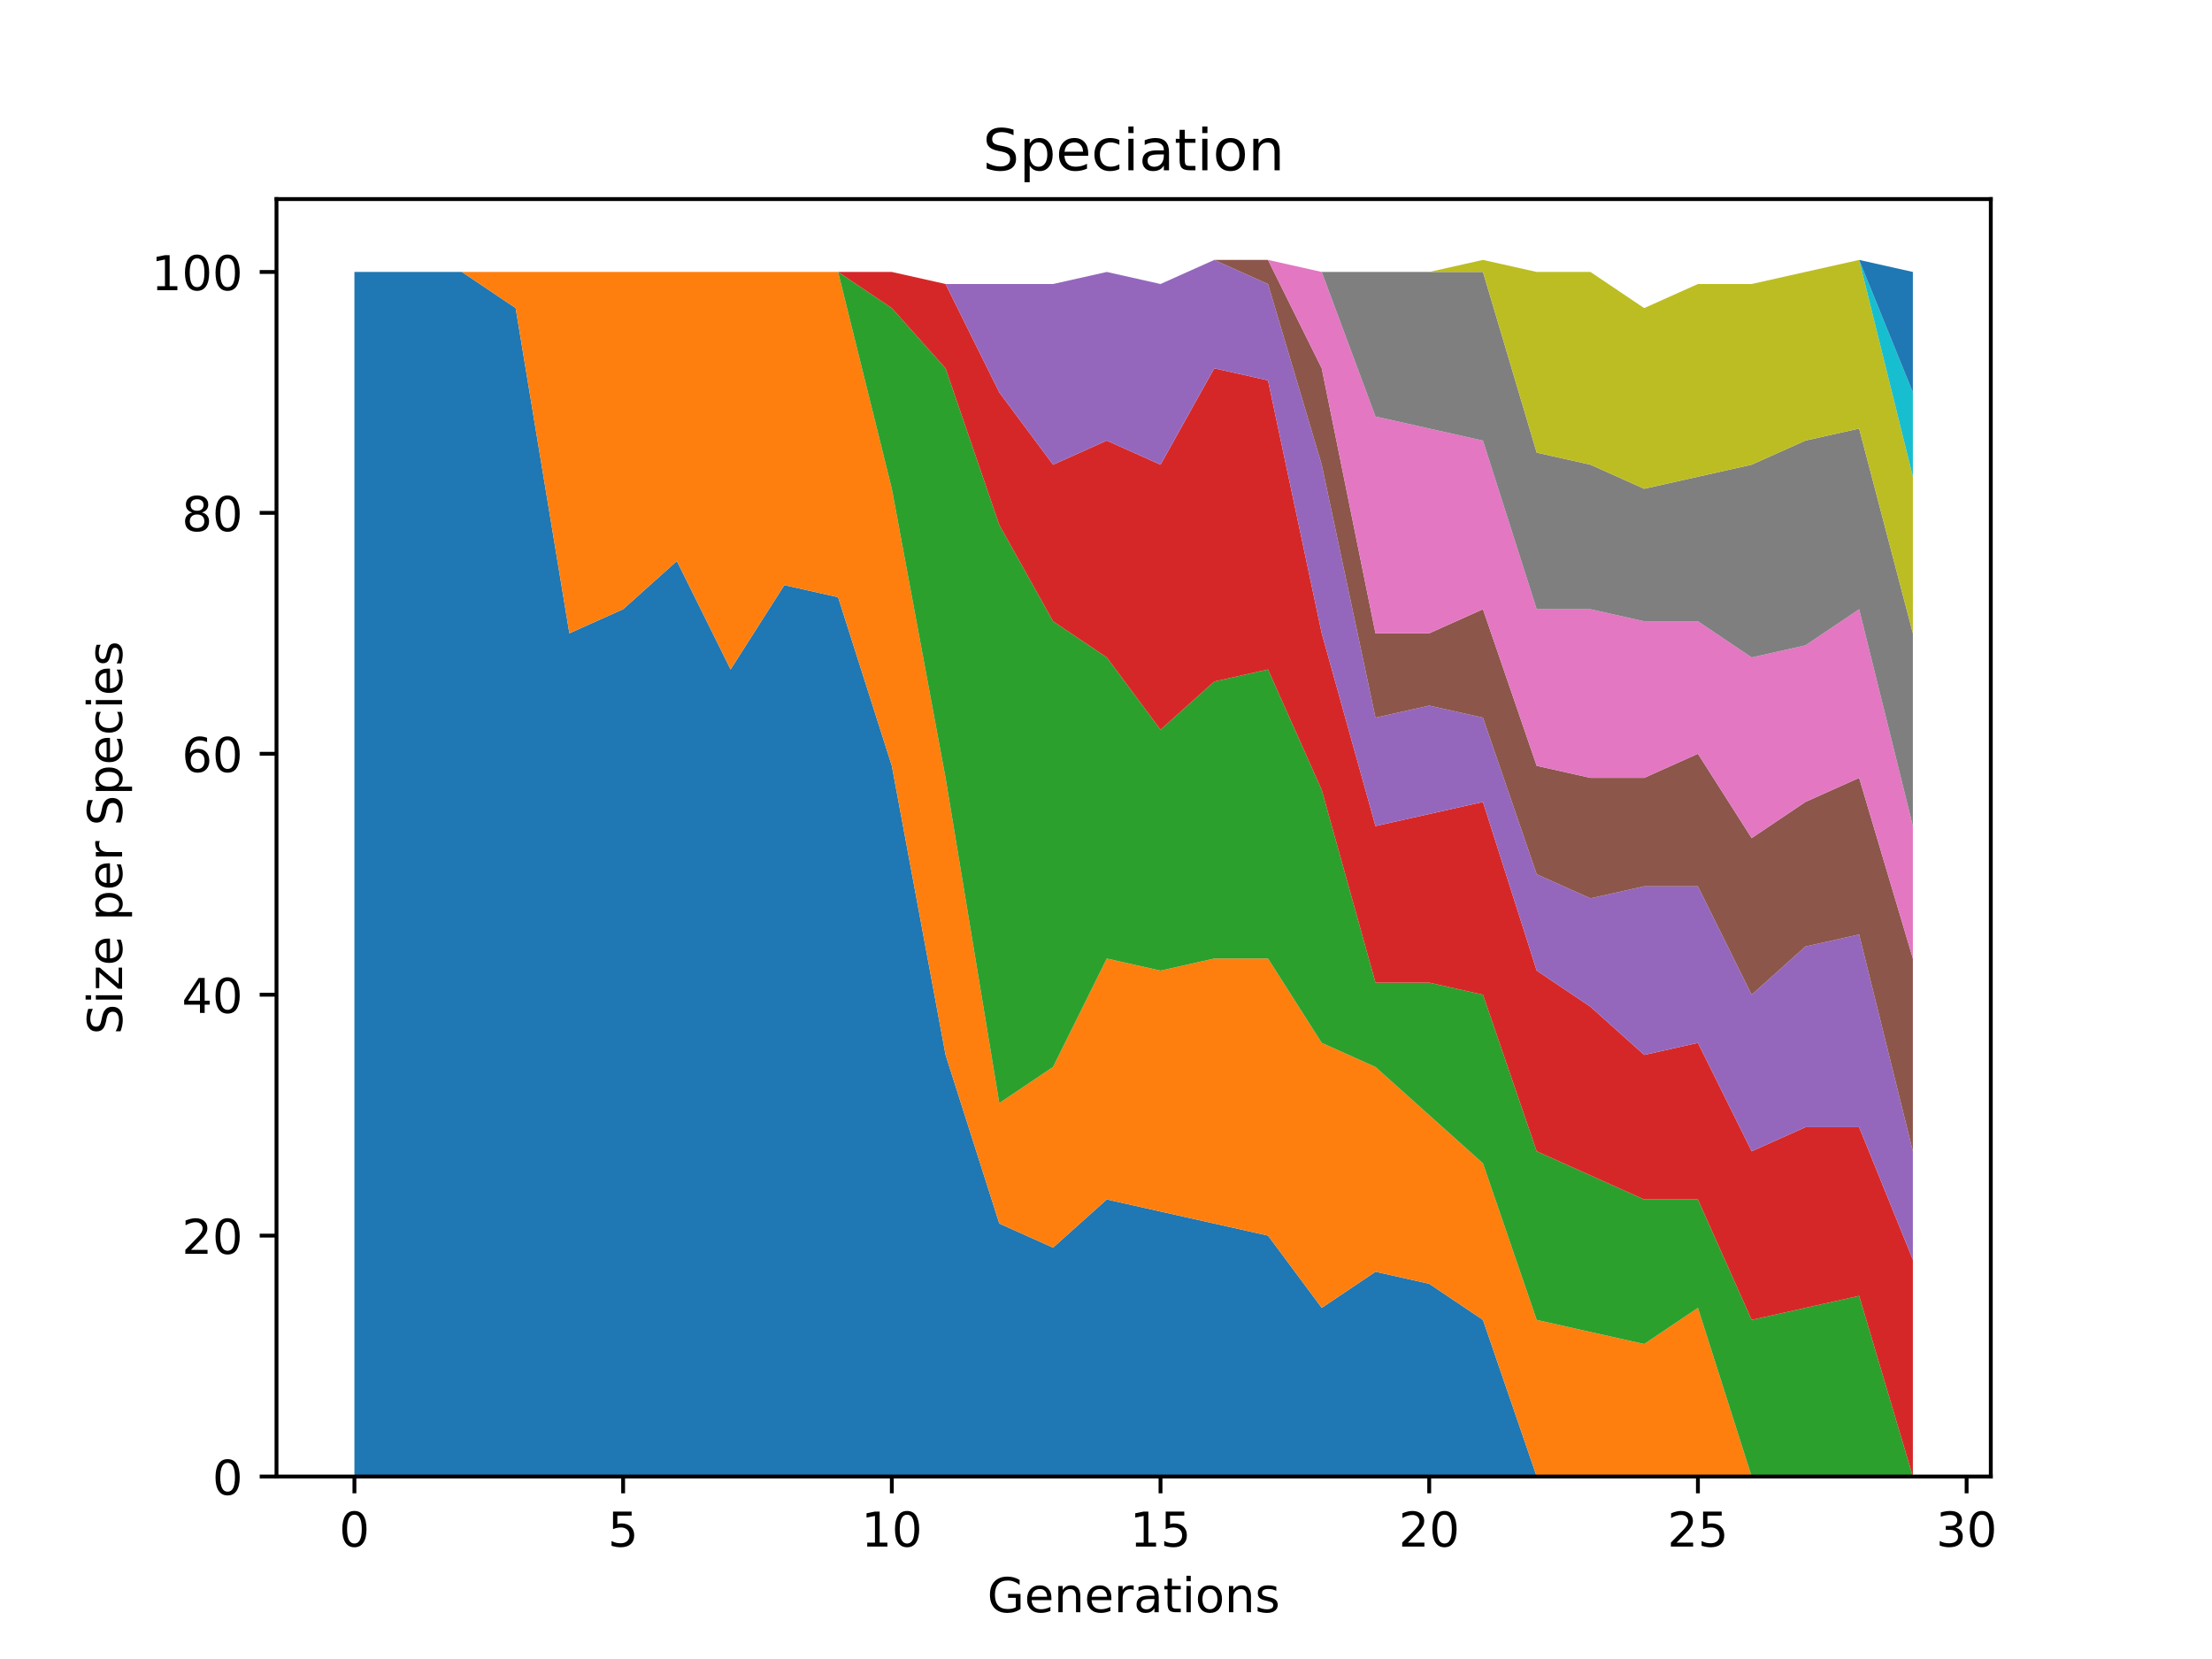 <?xml version="1.0" encoding="utf-8" standalone="no"?>
<!DOCTYPE svg PUBLIC "-//W3C//DTD SVG 1.1//EN"
  "http://www.w3.org/Graphics/SVG/1.1/DTD/svg11.dtd">
<!-- Created with matplotlib (http://matplotlib.org/) -->
<svg height="345.6pt" version="1.1" viewBox="0 0 460.8 345.6" width="460.8pt" xmlns="http://www.w3.org/2000/svg" xmlns:xlink="http://www.w3.org/1999/xlink">
 <defs>
  <style type="text/css">
*{stroke-linecap:butt;stroke-linejoin:round;}
  </style>
 </defs>
 <g id="figure_1">
  <g id="patch_1">
   <path d="M 0 345.6 
L 460.8 345.6 
L 460.8 0 
L 0 0 
z
" style="fill:#ffffff;"/>
  </g>
  <g id="axes_1">
   <g id="patch_2">
    <path d="M 57.6 307.584 
L 414.72 307.584 
L 414.72 41.472 
L 57.6 41.472 
z
" style="fill:#ffffff;"/>
   </g>
   <g id="PolyCollection_1">
    <path clip-path="url(#pb927cd37b9)" d="M 73.833 56.653 
L 73.833 307.584 
L 85.028 307.584 
L 96.223 307.584 
L 107.418 307.584 
L 118.613 307.584 
L 129.808 307.584 
L 141.003 307.584 
L 152.198 307.584 
L 163.393 307.584 
L 174.588 307.584 
L 185.783 307.584 
L 196.978 307.584 
L 208.173 307.584 
L 219.368 307.584 
L 230.563 307.584 
L 241.757 307.584 
L 252.952 307.584 
L 264.147 307.584 
L 275.342 307.584 
L 286.537 307.584 
L 297.732 307.584 
L 308.927 307.584 
L 320.122 307.584 
L 331.317 307.584 
L 342.512 307.584 
L 353.707 307.584 
L 364.902 307.584 
L 376.097 307.584 
L 387.292 307.584 
L 398.487 307.584 
L 398.487 307.584 
L 398.487 307.584 
L 387.292 307.584 
L 376.097 307.584 
L 364.902 307.584 
L 353.707 307.584 
L 342.512 307.584 
L 331.317 307.584 
L 320.122 307.584 
L 308.927 274.963 
L 297.732 267.435 
L 286.537 264.926 
L 275.342 272.454 
L 264.147 257.398 
L 252.952 254.889 
L 241.757 252.379 
L 230.563 249.87 
L 219.368 259.907 
L 208.173 254.889 
L 196.978 219.758 
L 185.783 159.535 
L 174.588 124.405 
L 163.393 121.895 
L 152.198 139.46 
L 141.003 116.877 
L 129.808 126.914 
L 118.613 131.933 
L 107.418 64.181 
L 96.223 56.653 
L 85.028 56.653 
L 73.833 56.653 
z
" style="fill:#1f77b4;"/>
   </g>
   <g id="PolyCollection_2">
    <path clip-path="url(#pb927cd37b9)" d="M 73.833 56.653 
L 73.833 56.653 
L 85.028 56.653 
L 96.223 56.653 
L 107.418 64.181 
L 118.613 131.933 
L 129.808 126.914 
L 141.003 116.877 
L 152.198 139.46 
L 163.393 121.895 
L 174.588 124.405 
L 185.783 159.535 
L 196.978 219.758 
L 208.173 254.889 
L 219.368 259.907 
L 230.563 249.87 
L 241.757 252.379 
L 252.952 254.889 
L 264.147 257.398 
L 275.342 272.454 
L 286.537 264.926 
L 297.732 267.435 
L 308.927 274.963 
L 320.122 307.584 
L 331.317 307.584 
L 342.512 307.584 
L 353.707 307.584 
L 364.902 307.584 
L 376.097 307.584 
L 387.292 307.584 
L 398.487 307.584 
L 398.487 307.584 
L 398.487 307.584 
L 387.292 307.584 
L 376.097 307.584 
L 364.902 307.584 
L 353.707 272.454 
L 342.512 279.982 
L 331.317 277.472 
L 320.122 274.963 
L 308.927 242.342 
L 297.732 232.305 
L 286.537 222.268 
L 275.342 217.249 
L 264.147 199.684 
L 252.952 199.684 
L 241.757 202.193 
L 230.563 199.684 
L 219.368 222.268 
L 208.173 229.795 
L 196.978 162.044 
L 185.783 101.821 
L 174.588 56.653 
L 163.393 56.653 
L 152.198 56.653 
L 141.003 56.653 
L 129.808 56.653 
L 118.613 56.653 
L 107.418 56.653 
L 96.223 56.653 
L 85.028 56.653 
L 73.833 56.653 
z
" style="fill:#ff7f0e;"/>
   </g>
   <g id="PolyCollection_3">
    <path clip-path="url(#pb927cd37b9)" d="M 73.833 56.653 
L 73.833 56.653 
L 85.028 56.653 
L 96.223 56.653 
L 107.418 56.653 
L 118.613 56.653 
L 129.808 56.653 
L 141.003 56.653 
L 152.198 56.653 
L 163.393 56.653 
L 174.588 56.653 
L 185.783 101.821 
L 196.978 162.044 
L 208.173 229.795 
L 219.368 222.268 
L 230.563 199.684 
L 241.757 202.193 
L 252.952 199.684 
L 264.147 199.684 
L 275.342 217.249 
L 286.537 222.268 
L 297.732 232.305 
L 308.927 242.342 
L 320.122 274.963 
L 331.317 277.472 
L 342.512 279.982 
L 353.707 272.454 
L 364.902 307.584 
L 376.097 307.584 
L 387.292 307.584 
L 398.487 307.584 
L 398.487 307.584 
L 398.487 307.584 
L 387.292 269.944 
L 376.097 272.454 
L 364.902 274.963 
L 353.707 249.87 
L 342.512 249.87 
L 331.317 244.851 
L 320.122 239.833 
L 308.927 207.212 
L 297.732 204.702 
L 286.537 204.702 
L 275.342 164.554 
L 264.147 139.46 
L 252.952 141.97 
L 241.757 152.007 
L 230.563 136.951 
L 219.368 129.423 
L 208.173 109.349 
L 196.978 76.728 
L 185.783 64.181 
L 174.588 56.653 
L 163.393 56.653 
L 152.198 56.653 
L 141.003 56.653 
L 129.808 56.653 
L 118.613 56.653 
L 107.418 56.653 
L 96.223 56.653 
L 85.028 56.653 
L 73.833 56.653 
z
" style="fill:#2ca02c;"/>
   </g>
   <g id="PolyCollection_4">
    <path clip-path="url(#pb927cd37b9)" d="M 73.833 56.653 
L 73.833 56.653 
L 85.028 56.653 
L 96.223 56.653 
L 107.418 56.653 
L 118.613 56.653 
L 129.808 56.653 
L 141.003 56.653 
L 152.198 56.653 
L 163.393 56.653 
L 174.588 56.653 
L 185.783 64.181 
L 196.978 76.728 
L 208.173 109.349 
L 219.368 129.423 
L 230.563 136.951 
L 241.757 152.007 
L 252.952 141.97 
L 264.147 139.46 
L 275.342 164.554 
L 286.537 204.702 
L 297.732 204.702 
L 308.927 207.212 
L 320.122 239.833 
L 331.317 244.851 
L 342.512 249.87 
L 353.707 249.87 
L 364.902 274.963 
L 376.097 272.454 
L 387.292 269.944 
L 398.487 307.584 
L 398.487 262.416 
L 398.487 262.416 
L 387.292 234.814 
L 376.097 234.814 
L 364.902 239.833 
L 353.707 217.249 
L 342.512 219.758 
L 331.317 209.721 
L 320.122 202.193 
L 308.927 167.063 
L 297.732 169.572 
L 286.537 172.081 
L 275.342 131.933 
L 264.147 79.237 
L 252.952 76.728 
L 241.757 96.802 
L 230.563 91.784 
L 219.368 96.802 
L 208.173 81.746 
L 196.978 59.163 
L 185.783 56.653 
L 174.588 56.653 
L 163.393 56.653 
L 152.198 56.653 
L 141.003 56.653 
L 129.808 56.653 
L 118.613 56.653 
L 107.418 56.653 
L 96.223 56.653 
L 85.028 56.653 
L 73.833 56.653 
z
" style="fill:#d62728;"/>
   </g>
   <g id="PolyCollection_5">
    <path clip-path="url(#pb927cd37b9)" d="M 73.833 56.653 
L 73.833 56.653 
L 85.028 56.653 
L 96.223 56.653 
L 107.418 56.653 
L 118.613 56.653 
L 129.808 56.653 
L 141.003 56.653 
L 152.198 56.653 
L 163.393 56.653 
L 174.588 56.653 
L 185.783 56.653 
L 196.978 59.163 
L 208.173 81.746 
L 219.368 96.802 
L 230.563 91.784 
L 241.757 96.802 
L 252.952 76.728 
L 264.147 79.237 
L 275.342 131.933 
L 286.537 172.081 
L 297.732 169.572 
L 308.927 167.063 
L 320.122 202.193 
L 331.317 209.721 
L 342.512 219.758 
L 353.707 217.249 
L 364.902 239.833 
L 376.097 234.814 
L 387.292 234.814 
L 398.487 262.416 
L 398.487 239.833 
L 398.487 239.833 
L 387.292 194.665 
L 376.097 197.174 
L 364.902 207.212 
L 353.707 184.628 
L 342.512 184.628 
L 331.317 187.137 
L 320.122 182.119 
L 308.927 149.498 
L 297.732 146.988 
L 286.537 149.498 
L 275.342 96.802 
L 264.147 59.163 
L 252.952 54.144 
L 241.757 59.163 
L 230.563 56.653 
L 219.368 59.163 
L 208.173 59.163 
L 196.978 59.163 
L 185.783 56.653 
L 174.588 56.653 
L 163.393 56.653 
L 152.198 56.653 
L 141.003 56.653 
L 129.808 56.653 
L 118.613 56.653 
L 107.418 56.653 
L 96.223 56.653 
L 85.028 56.653 
L 73.833 56.653 
z
" style="fill:#9467bd;"/>
   </g>
   <g id="PolyCollection_6">
    <path clip-path="url(#pb927cd37b9)" d="M 73.833 56.653 
L 73.833 56.653 
L 85.028 56.653 
L 96.223 56.653 
L 107.418 56.653 
L 118.613 56.653 
L 129.808 56.653 
L 141.003 56.653 
L 152.198 56.653 
L 163.393 56.653 
L 174.588 56.653 
L 185.783 56.653 
L 196.978 59.163 
L 208.173 59.163 
L 219.368 59.163 
L 230.563 56.653 
L 241.757 59.163 
L 252.952 54.144 
L 264.147 59.163 
L 275.342 96.802 
L 286.537 149.498 
L 297.732 146.988 
L 308.927 149.498 
L 320.122 182.119 
L 331.317 187.137 
L 342.512 184.628 
L 353.707 184.628 
L 364.902 207.212 
L 376.097 197.174 
L 387.292 194.665 
L 398.487 239.833 
L 398.487 199.684 
L 398.487 199.684 
L 387.292 162.044 
L 376.097 167.063 
L 364.902 174.591 
L 353.707 157.026 
L 342.512 162.044 
L 331.317 162.044 
L 320.122 159.535 
L 308.927 126.914 
L 297.732 131.933 
L 286.537 131.933 
L 275.342 76.728 
L 264.147 54.144 
L 252.952 54.144 
L 241.757 59.163 
L 230.563 56.653 
L 219.368 59.163 
L 208.173 59.163 
L 196.978 59.163 
L 185.783 56.653 
L 174.588 56.653 
L 163.393 56.653 
L 152.198 56.653 
L 141.003 56.653 
L 129.808 56.653 
L 118.613 56.653 
L 107.418 56.653 
L 96.223 56.653 
L 85.028 56.653 
L 73.833 56.653 
z
" style="fill:#8c564b;"/>
   </g>
   <g id="PolyCollection_7">
    <path clip-path="url(#pb927cd37b9)" d="M 73.833 56.653 
L 73.833 56.653 
L 85.028 56.653 
L 96.223 56.653 
L 107.418 56.653 
L 118.613 56.653 
L 129.808 56.653 
L 141.003 56.653 
L 152.198 56.653 
L 163.393 56.653 
L 174.588 56.653 
L 185.783 56.653 
L 196.978 59.163 
L 208.173 59.163 
L 219.368 59.163 
L 230.563 56.653 
L 241.757 59.163 
L 252.952 54.144 
L 264.147 54.144 
L 275.342 76.728 
L 286.537 131.933 
L 297.732 131.933 
L 308.927 126.914 
L 320.122 159.535 
L 331.317 162.044 
L 342.512 162.044 
L 353.707 157.026 
L 364.902 174.591 
L 376.097 167.063 
L 387.292 162.044 
L 398.487 199.684 
L 398.487 172.081 
L 398.487 172.081 
L 387.292 126.914 
L 376.097 134.442 
L 364.902 136.951 
L 353.707 129.423 
L 342.512 129.423 
L 331.317 126.914 
L 320.122 126.914 
L 308.927 91.784 
L 297.732 89.274 
L 286.537 86.765 
L 275.342 56.653 
L 264.147 54.144 
L 252.952 54.144 
L 241.757 59.163 
L 230.563 56.653 
L 219.368 59.163 
L 208.173 59.163 
L 196.978 59.163 
L 185.783 56.653 
L 174.588 56.653 
L 163.393 56.653 
L 152.198 56.653 
L 141.003 56.653 
L 129.808 56.653 
L 118.613 56.653 
L 107.418 56.653 
L 96.223 56.653 
L 85.028 56.653 
L 73.833 56.653 
z
" style="fill:#e377c2;"/>
   </g>
   <g id="PolyCollection_8">
    <path clip-path="url(#pb927cd37b9)" d="M 73.833 56.653 
L 73.833 56.653 
L 85.028 56.653 
L 96.223 56.653 
L 107.418 56.653 
L 118.613 56.653 
L 129.808 56.653 
L 141.003 56.653 
L 152.198 56.653 
L 163.393 56.653 
L 174.588 56.653 
L 185.783 56.653 
L 196.978 59.163 
L 208.173 59.163 
L 219.368 59.163 
L 230.563 56.653 
L 241.757 59.163 
L 252.952 54.144 
L 264.147 54.144 
L 275.342 56.653 
L 286.537 86.765 
L 297.732 89.274 
L 308.927 91.784 
L 320.122 126.914 
L 331.317 126.914 
L 342.512 129.423 
L 353.707 129.423 
L 364.902 136.951 
L 376.097 134.442 
L 387.292 126.914 
L 398.487 172.081 
L 398.487 131.933 
L 398.487 131.933 
L 387.292 89.274 
L 376.097 91.784 
L 364.902 96.802 
L 353.707 99.312 
L 342.512 101.821 
L 331.317 96.802 
L 320.122 94.293 
L 308.927 56.653 
L 297.732 56.653 
L 286.537 56.653 
L 275.342 56.653 
L 264.147 54.144 
L 252.952 54.144 
L 241.757 59.163 
L 230.563 56.653 
L 219.368 59.163 
L 208.173 59.163 
L 196.978 59.163 
L 185.783 56.653 
L 174.588 56.653 
L 163.393 56.653 
L 152.198 56.653 
L 141.003 56.653 
L 129.808 56.653 
L 118.613 56.653 
L 107.418 56.653 
L 96.223 56.653 
L 85.028 56.653 
L 73.833 56.653 
z
" style="fill:#7f7f7f;"/>
   </g>
   <g id="PolyCollection_9">
    <path clip-path="url(#pb927cd37b9)" d="M 73.833 56.653 
L 73.833 56.653 
L 85.028 56.653 
L 96.223 56.653 
L 107.418 56.653 
L 118.613 56.653 
L 129.808 56.653 
L 141.003 56.653 
L 152.198 56.653 
L 163.393 56.653 
L 174.588 56.653 
L 185.783 56.653 
L 196.978 59.163 
L 208.173 59.163 
L 219.368 59.163 
L 230.563 56.653 
L 241.757 59.163 
L 252.952 54.144 
L 264.147 54.144 
L 275.342 56.653 
L 286.537 56.653 
L 297.732 56.653 
L 308.927 56.653 
L 320.122 94.293 
L 331.317 96.802 
L 342.512 101.821 
L 353.707 99.312 
L 364.902 96.802 
L 376.097 91.784 
L 387.292 89.274 
L 398.487 131.933 
L 398.487 99.312 
L 398.487 99.312 
L 387.292 54.144 
L 376.097 56.653 
L 364.902 59.163 
L 353.707 59.163 
L 342.512 64.181 
L 331.317 56.653 
L 320.122 56.653 
L 308.927 54.144 
L 297.732 56.653 
L 286.537 56.653 
L 275.342 56.653 
L 264.147 54.144 
L 252.952 54.144 
L 241.757 59.163 
L 230.563 56.653 
L 219.368 59.163 
L 208.173 59.163 
L 196.978 59.163 
L 185.783 56.653 
L 174.588 56.653 
L 163.393 56.653 
L 152.198 56.653 
L 141.003 56.653 
L 129.808 56.653 
L 118.613 56.653 
L 107.418 56.653 
L 96.223 56.653 
L 85.028 56.653 
L 73.833 56.653 
z
" style="fill:#bcbd22;"/>
   </g>
   <g id="PolyCollection_10">
    <path clip-path="url(#pb927cd37b9)" d="M 73.833 56.653 
L 73.833 56.653 
L 85.028 56.653 
L 96.223 56.653 
L 107.418 56.653 
L 118.613 56.653 
L 129.808 56.653 
L 141.003 56.653 
L 152.198 56.653 
L 163.393 56.653 
L 174.588 56.653 
L 185.783 56.653 
L 196.978 59.163 
L 208.173 59.163 
L 219.368 59.163 
L 230.563 56.653 
L 241.757 59.163 
L 252.952 54.144 
L 264.147 54.144 
L 275.342 56.653 
L 286.537 56.653 
L 297.732 56.653 
L 308.927 54.144 
L 320.122 56.653 
L 331.317 56.653 
L 342.512 64.181 
L 353.707 59.163 
L 364.902 59.163 
L 376.097 56.653 
L 387.292 54.144 
L 398.487 99.312 
L 398.487 81.746 
L 398.487 81.746 
L 387.292 54.144 
L 376.097 56.653 
L 364.902 59.163 
L 353.707 59.163 
L 342.512 64.181 
L 331.317 56.653 
L 320.122 56.653 
L 308.927 54.144 
L 297.732 56.653 
L 286.537 56.653 
L 275.342 56.653 
L 264.147 54.144 
L 252.952 54.144 
L 241.757 59.163 
L 230.563 56.653 
L 219.368 59.163 
L 208.173 59.163 
L 196.978 59.163 
L 185.783 56.653 
L 174.588 56.653 
L 163.393 56.653 
L 152.198 56.653 
L 141.003 56.653 
L 129.808 56.653 
L 118.613 56.653 
L 107.418 56.653 
L 96.223 56.653 
L 85.028 56.653 
L 73.833 56.653 
z
" style="fill:#17becf;"/>
   </g>
   <g id="PolyCollection_11">
    <path clip-path="url(#pb927cd37b9)" d="M 73.833 56.653 
L 73.833 56.653 
L 85.028 56.653 
L 96.223 56.653 
L 107.418 56.653 
L 118.613 56.653 
L 129.808 56.653 
L 141.003 56.653 
L 152.198 56.653 
L 163.393 56.653 
L 174.588 56.653 
L 185.783 56.653 
L 196.978 59.163 
L 208.173 59.163 
L 219.368 59.163 
L 230.563 56.653 
L 241.757 59.163 
L 252.952 54.144 
L 264.147 54.144 
L 275.342 56.653 
L 286.537 56.653 
L 297.732 56.653 
L 308.927 54.144 
L 320.122 56.653 
L 331.317 56.653 
L 342.512 64.181 
L 353.707 59.163 
L 364.902 59.163 
L 376.097 56.653 
L 387.292 54.144 
L 398.487 81.746 
L 398.487 56.653 
L 398.487 56.653 
L 387.292 54.144 
L 376.097 56.653 
L 364.902 59.163 
L 353.707 59.163 
L 342.512 64.181 
L 331.317 56.653 
L 320.122 56.653 
L 308.927 54.144 
L 297.732 56.653 
L 286.537 56.653 
L 275.342 56.653 
L 264.147 54.144 
L 252.952 54.144 
L 241.757 59.163 
L 230.563 56.653 
L 219.368 59.163 
L 208.173 59.163 
L 196.978 59.163 
L 185.783 56.653 
L 174.588 56.653 
L 163.393 56.653 
L 152.198 56.653 
L 141.003 56.653 
L 129.808 56.653 
L 118.613 56.653 
L 107.418 56.653 
L 96.223 56.653 
L 85.028 56.653 
L 73.833 56.653 
z
" style="fill:#1f77b4;"/>
   </g>
   <g id="matplotlib.axis_1">
    <g id="xtick_1">
     <g id="line2d_1">
      <defs>
       <path d="M 0 0 
L 0 3.5 
" id="mdc550eee4c" style="stroke:#000000;stroke-width:0.8;"/>
      </defs>
      <g>
       <use style="stroke:#000000;stroke-width:0.8;" x="73.833" xlink:href="#mdc550eee4c" y="307.584"/>
      </g>
     </g>
     <g id="text_1">
      <!-- 0 -->
      <defs>
       <path d="M 31.781 66.406 
Q 24.172 66.406 20.328 58.906 
Q 16.5 51.422 16.5 36.375 
Q 16.5 21.391 20.328 13.891 
Q 24.172 6.391 31.781 6.391 
Q 39.453 6.391 43.281 13.891 
Q 47.125 21.391 47.125 36.375 
Q 47.125 51.422 43.281 58.906 
Q 39.453 66.406 31.781 66.406 
z
M 31.781 74.219 
Q 44.047 74.219 50.516 64.516 
Q 56.984 54.828 56.984 36.375 
Q 56.984 17.969 50.516 8.266 
Q 44.047 -1.422 31.781 -1.422 
Q 19.531 -1.422 13.062 8.266 
Q 6.594 17.969 6.594 36.375 
Q 6.594 54.828 13.062 64.516 
Q 19.531 74.219 31.781 74.219 
z
" id="DejaVuSans-30"/>
      </defs>
      <g transform="translate(70.651 322.182)scale(0.1 -0.1)">
       <use xlink:href="#DejaVuSans-30"/>
      </g>
     </g>
    </g>
    <g id="xtick_2">
     <g id="line2d_2">
      <g>
       <use style="stroke:#000000;stroke-width:0.8;" x="129.808" xlink:href="#mdc550eee4c" y="307.584"/>
      </g>
     </g>
     <g id="text_2">
      <!-- 5 -->
      <defs>
       <path d="M 10.797 72.906 
L 49.516 72.906 
L 49.516 64.594 
L 19.828 64.594 
L 19.828 46.734 
Q 21.969 47.469 24.109 47.828 
Q 26.266 48.188 28.422 48.188 
Q 40.625 48.188 47.75 41.5 
Q 54.891 34.812 54.891 23.391 
Q 54.891 11.625 47.562 5.094 
Q 40.234 -1.422 26.906 -1.422 
Q 22.312 -1.422 17.547 -0.641 
Q 12.797 0.141 7.719 1.703 
L 7.719 11.625 
Q 12.109 9.234 16.797 8.062 
Q 21.484 6.891 26.703 6.891 
Q 35.156 6.891 40.078 11.328 
Q 45.016 15.766 45.016 23.391 
Q 45.016 31 40.078 35.438 
Q 35.156 39.891 26.703 39.891 
Q 22.75 39.891 18.812 39.016 
Q 14.891 38.141 10.797 36.281 
z
" id="DejaVuSans-35"/>
      </defs>
      <g transform="translate(126.626 322.182)scale(0.1 -0.1)">
       <use xlink:href="#DejaVuSans-35"/>
      </g>
     </g>
    </g>
    <g id="xtick_3">
     <g id="line2d_3">
      <g>
       <use style="stroke:#000000;stroke-width:0.8;" x="185.783" xlink:href="#mdc550eee4c" y="307.584"/>
      </g>
     </g>
     <g id="text_3">
      <!-- 10 -->
      <defs>
       <path d="M 12.406 8.297 
L 28.516 8.297 
L 28.516 63.922 
L 10.984 60.406 
L 10.984 69.391 
L 28.422 72.906 
L 38.281 72.906 
L 38.281 8.297 
L 54.391 8.297 
L 54.391 0 
L 12.406 0 
z
" id="DejaVuSans-31"/>
      </defs>
      <g transform="translate(179.42 322.182)scale(0.1 -0.1)">
       <use xlink:href="#DejaVuSans-31"/>
       <use x="63.623" xlink:href="#DejaVuSans-30"/>
      </g>
     </g>
    </g>
    <g id="xtick_4">
     <g id="line2d_4">
      <g>
       <use style="stroke:#000000;stroke-width:0.8;" x="241.757" xlink:href="#mdc550eee4c" y="307.584"/>
      </g>
     </g>
     <g id="text_4">
      <!-- 15 -->
      <g transform="translate(235.395 322.182)scale(0.1 -0.1)">
       <use xlink:href="#DejaVuSans-31"/>
       <use x="63.623" xlink:href="#DejaVuSans-35"/>
      </g>
     </g>
    </g>
    <g id="xtick_5">
     <g id="line2d_5">
      <g>
       <use style="stroke:#000000;stroke-width:0.8;" x="297.732" xlink:href="#mdc550eee4c" y="307.584"/>
      </g>
     </g>
     <g id="text_5">
      <!-- 20 -->
      <defs>
       <path d="M 19.188 8.297 
L 53.609 8.297 
L 53.609 0 
L 7.328 0 
L 7.328 8.297 
Q 12.938 14.109 22.625 23.891 
Q 32.328 33.688 34.812 36.531 
Q 39.547 41.844 41.422 45.531 
Q 43.312 49.219 43.312 52.781 
Q 43.312 58.594 39.234 62.25 
Q 35.156 65.922 28.609 65.922 
Q 23.969 65.922 18.812 64.312 
Q 13.672 62.703 7.812 59.422 
L 7.812 69.391 
Q 13.766 71.781 18.938 73 
Q 24.125 74.219 28.422 74.219 
Q 39.75 74.219 46.484 68.547 
Q 53.219 62.891 53.219 53.422 
Q 53.219 48.922 51.531 44.891 
Q 49.859 40.875 45.406 35.406 
Q 44.188 33.984 37.641 27.219 
Q 31.109 20.453 19.188 8.297 
z
" id="DejaVuSans-32"/>
      </defs>
      <g transform="translate(291.37 322.182)scale(0.1 -0.1)">
       <use xlink:href="#DejaVuSans-32"/>
       <use x="63.623" xlink:href="#DejaVuSans-30"/>
      </g>
     </g>
    </g>
    <g id="xtick_6">
     <g id="line2d_6">
      <g>
       <use style="stroke:#000000;stroke-width:0.8;" x="353.707" xlink:href="#mdc550eee4c" y="307.584"/>
      </g>
     </g>
     <g id="text_6">
      <!-- 25 -->
      <g transform="translate(347.345 322.182)scale(0.1 -0.1)">
       <use xlink:href="#DejaVuSans-32"/>
       <use x="63.623" xlink:href="#DejaVuSans-35"/>
      </g>
     </g>
    </g>
    <g id="xtick_7">
     <g id="line2d_7">
      <g>
       <use style="stroke:#000000;stroke-width:0.8;" x="409.682" xlink:href="#mdc550eee4c" y="307.584"/>
      </g>
     </g>
     <g id="text_7">
      <!-- 30 -->
      <defs>
       <path d="M 40.578 39.312 
Q 47.656 37.797 51.625 33 
Q 55.609 28.219 55.609 21.188 
Q 55.609 10.406 48.188 4.484 
Q 40.766 -1.422 27.094 -1.422 
Q 22.516 -1.422 17.656 -0.516 
Q 12.797 0.391 7.625 2.203 
L 7.625 11.719 
Q 11.719 9.328 16.594 8.109 
Q 21.484 6.891 26.812 6.891 
Q 36.078 6.891 40.938 10.547 
Q 45.797 14.203 45.797 21.188 
Q 45.797 27.641 41.281 31.266 
Q 36.766 34.906 28.719 34.906 
L 20.219 34.906 
L 20.219 43.016 
L 29.109 43.016 
Q 36.375 43.016 40.234 45.922 
Q 44.094 48.828 44.094 54.297 
Q 44.094 59.906 40.109 62.906 
Q 36.141 65.922 28.719 65.922 
Q 24.656 65.922 20.016 65.031 
Q 15.375 64.156 9.812 62.312 
L 9.812 71.094 
Q 15.438 72.656 20.344 73.438 
Q 25.25 74.219 29.594 74.219 
Q 40.828 74.219 47.359 69.109 
Q 53.906 64.016 53.906 55.328 
Q 53.906 49.266 50.438 45.094 
Q 46.969 40.922 40.578 39.312 
z
" id="DejaVuSans-33"/>
      </defs>
      <g transform="translate(403.32 322.182)scale(0.1 -0.1)">
       <use xlink:href="#DejaVuSans-33"/>
       <use x="63.623" xlink:href="#DejaVuSans-30"/>
      </g>
     </g>
    </g>
    <g id="text_8">
     <!-- Generations -->
     <defs>
      <path d="M 59.516 10.406 
L 59.516 29.984 
L 43.406 29.984 
L 43.406 38.094 
L 69.281 38.094 
L 69.281 6.781 
Q 63.578 2.734 56.688 0.656 
Q 49.812 -1.422 42 -1.422 
Q 24.906 -1.422 15.25 8.562 
Q 5.609 18.562 5.609 36.375 
Q 5.609 54.25 15.25 64.234 
Q 24.906 74.219 42 74.219 
Q 49.125 74.219 55.547 72.453 
Q 61.969 70.703 67.391 67.281 
L 67.391 56.781 
Q 61.922 61.422 55.766 63.766 
Q 49.609 66.109 42.828 66.109 
Q 29.438 66.109 22.719 58.641 
Q 16.016 51.172 16.016 36.375 
Q 16.016 21.625 22.719 14.156 
Q 29.438 6.688 42.828 6.688 
Q 48.047 6.688 52.141 7.594 
Q 56.25 8.5 59.516 10.406 
z
" id="DejaVuSans-47"/>
      <path d="M 56.203 29.594 
L 56.203 25.203 
L 14.891 25.203 
Q 15.484 15.922 20.484 11.062 
Q 25.484 6.203 34.422 6.203 
Q 39.594 6.203 44.453 7.469 
Q 49.312 8.734 54.109 11.281 
L 54.109 2.781 
Q 49.266 0.734 44.188 -0.344 
Q 39.109 -1.422 33.891 -1.422 
Q 20.797 -1.422 13.156 6.188 
Q 5.516 13.812 5.516 26.812 
Q 5.516 40.234 12.766 48.109 
Q 20.016 56 32.328 56 
Q 43.359 56 49.781 48.891 
Q 56.203 41.797 56.203 29.594 
z
M 47.219 32.234 
Q 47.125 39.594 43.094 43.984 
Q 39.062 48.391 32.422 48.391 
Q 24.906 48.391 20.391 44.141 
Q 15.875 39.891 15.188 32.172 
z
" id="DejaVuSans-65"/>
      <path d="M 54.891 33.016 
L 54.891 0 
L 45.906 0 
L 45.906 32.719 
Q 45.906 40.484 42.875 44.328 
Q 39.844 48.188 33.797 48.188 
Q 26.516 48.188 22.312 43.547 
Q 18.109 38.922 18.109 30.906 
L 18.109 0 
L 9.078 0 
L 9.078 54.688 
L 18.109 54.688 
L 18.109 46.188 
Q 21.344 51.125 25.703 53.562 
Q 30.078 56 35.797 56 
Q 45.219 56 50.047 50.172 
Q 54.891 44.344 54.891 33.016 
z
" id="DejaVuSans-6e"/>
      <path d="M 41.109 46.297 
Q 39.594 47.172 37.812 47.578 
Q 36.031 48 33.891 48 
Q 26.266 48 22.188 43.047 
Q 18.109 38.094 18.109 28.812 
L 18.109 0 
L 9.078 0 
L 9.078 54.688 
L 18.109 54.688 
L 18.109 46.188 
Q 20.953 51.172 25.484 53.578 
Q 30.031 56 36.531 56 
Q 37.453 56 38.578 55.875 
Q 39.703 55.766 41.062 55.516 
z
" id="DejaVuSans-72"/>
      <path d="M 34.281 27.484 
Q 23.391 27.484 19.188 25 
Q 14.984 22.516 14.984 16.5 
Q 14.984 11.719 18.141 8.906 
Q 21.297 6.109 26.703 6.109 
Q 34.188 6.109 38.703 11.406 
Q 43.219 16.703 43.219 25.484 
L 43.219 27.484 
z
M 52.203 31.203 
L 52.203 0 
L 43.219 0 
L 43.219 8.297 
Q 40.141 3.328 35.547 0.953 
Q 30.953 -1.422 24.312 -1.422 
Q 15.922 -1.422 10.953 3.297 
Q 6 8.016 6 15.922 
Q 6 25.141 12.172 29.828 
Q 18.359 34.516 30.609 34.516 
L 43.219 34.516 
L 43.219 35.406 
Q 43.219 41.609 39.141 45 
Q 35.062 48.391 27.688 48.391 
Q 23 48.391 18.547 47.266 
Q 14.109 46.141 10.016 43.891 
L 10.016 52.203 
Q 14.938 54.109 19.578 55.047 
Q 24.219 56 28.609 56 
Q 40.484 56 46.344 49.844 
Q 52.203 43.703 52.203 31.203 
z
" id="DejaVuSans-61"/>
      <path d="M 18.312 70.219 
L 18.312 54.688 
L 36.812 54.688 
L 36.812 47.703 
L 18.312 47.703 
L 18.312 18.016 
Q 18.312 11.328 20.141 9.422 
Q 21.969 7.516 27.594 7.516 
L 36.812 7.516 
L 36.812 0 
L 27.594 0 
Q 17.188 0 13.234 3.875 
Q 9.281 7.766 9.281 18.016 
L 9.281 47.703 
L 2.688 47.703 
L 2.688 54.688 
L 9.281 54.688 
L 9.281 70.219 
z
" id="DejaVuSans-74"/>
      <path d="M 9.422 54.688 
L 18.406 54.688 
L 18.406 0 
L 9.422 0 
z
M 9.422 75.984 
L 18.406 75.984 
L 18.406 64.594 
L 9.422 64.594 
z
" id="DejaVuSans-69"/>
      <path d="M 30.609 48.391 
Q 23.391 48.391 19.188 42.75 
Q 14.984 37.109 14.984 27.297 
Q 14.984 17.484 19.156 11.844 
Q 23.344 6.203 30.609 6.203 
Q 37.797 6.203 41.984 11.859 
Q 46.188 17.531 46.188 27.297 
Q 46.188 37.016 41.984 42.703 
Q 37.797 48.391 30.609 48.391 
z
M 30.609 56 
Q 42.328 56 49.016 48.375 
Q 55.719 40.766 55.719 27.297 
Q 55.719 13.875 49.016 6.219 
Q 42.328 -1.422 30.609 -1.422 
Q 18.844 -1.422 12.172 6.219 
Q 5.516 13.875 5.516 27.297 
Q 5.516 40.766 12.172 48.375 
Q 18.844 56 30.609 56 
z
" id="DejaVuSans-6f"/>
      <path d="M 44.281 53.078 
L 44.281 44.578 
Q 40.484 46.531 36.375 47.5 
Q 32.281 48.484 27.875 48.484 
Q 21.188 48.484 17.844 46.438 
Q 14.5 44.391 14.5 40.281 
Q 14.5 37.156 16.891 35.375 
Q 19.281 33.594 26.516 31.984 
L 29.594 31.297 
Q 39.156 29.25 43.188 25.516 
Q 47.219 21.781 47.219 15.094 
Q 47.219 7.469 41.188 3.016 
Q 35.156 -1.422 24.609 -1.422 
Q 20.219 -1.422 15.453 -0.562 
Q 10.688 0.297 5.422 2 
L 5.422 11.281 
Q 10.406 8.688 15.234 7.391 
Q 20.062 6.109 24.812 6.109 
Q 31.156 6.109 34.562 8.281 
Q 37.984 10.453 37.984 14.406 
Q 37.984 18.062 35.516 20.016 
Q 33.062 21.969 24.703 23.781 
L 21.578 24.516 
Q 13.234 26.266 9.516 29.906 
Q 5.812 33.547 5.812 39.891 
Q 5.812 47.609 11.281 51.797 
Q 16.75 56 26.812 56 
Q 31.781 56 36.172 55.266 
Q 40.578 54.547 44.281 53.078 
z
" id="DejaVuSans-73"/>
     </defs>
     <g transform="translate(205.662 335.861)scale(0.1 -0.1)">
      <use xlink:href="#DejaVuSans-47"/>
      <use x="77.49" xlink:href="#DejaVuSans-65"/>
      <use x="139.014" xlink:href="#DejaVuSans-6e"/>
      <use x="202.393" xlink:href="#DejaVuSans-65"/>
      <use x="263.916" xlink:href="#DejaVuSans-72"/>
      <use x="305.029" xlink:href="#DejaVuSans-61"/>
      <use x="366.309" xlink:href="#DejaVuSans-74"/>
      <use x="405.518" xlink:href="#DejaVuSans-69"/>
      <use x="433.301" xlink:href="#DejaVuSans-6f"/>
      <use x="494.482" xlink:href="#DejaVuSans-6e"/>
      <use x="557.861" xlink:href="#DejaVuSans-73"/>
     </g>
    </g>
   </g>
   <g id="matplotlib.axis_2">
    <g id="ytick_1">
     <g id="line2d_8">
      <defs>
       <path d="M 0 0 
L -3.5 0 
" id="mf77c13d52a" style="stroke:#000000;stroke-width:0.8;"/>
      </defs>
      <g>
       <use style="stroke:#000000;stroke-width:0.8;" x="57.6" xlink:href="#mf77c13d52a" y="307.584"/>
      </g>
     </g>
     <g id="text_9">
      <!-- 0 -->
      <g transform="translate(44.237 311.383)scale(0.1 -0.1)">
       <use xlink:href="#DejaVuSans-30"/>
      </g>
     </g>
    </g>
    <g id="ytick_2">
     <g id="line2d_9">
      <g>
       <use style="stroke:#000000;stroke-width:0.8;" x="57.6" xlink:href="#mf77c13d52a" y="257.398"/>
      </g>
     </g>
     <g id="text_10">
      <!-- 20 -->
      <g transform="translate(37.875 261.197)scale(0.1 -0.1)">
       <use xlink:href="#DejaVuSans-32"/>
       <use x="63.623" xlink:href="#DejaVuSans-30"/>
      </g>
     </g>
    </g>
    <g id="ytick_3">
     <g id="line2d_10">
      <g>
       <use style="stroke:#000000;stroke-width:0.8;" x="57.6" xlink:href="#mf77c13d52a" y="207.212"/>
      </g>
     </g>
     <g id="text_11">
      <!-- 40 -->
      <defs>
       <path d="M 37.797 64.312 
L 12.891 25.391 
L 37.797 25.391 
z
M 35.203 72.906 
L 47.609 72.906 
L 47.609 25.391 
L 58.016 25.391 
L 58.016 17.188 
L 47.609 17.188 
L 47.609 0 
L 37.797 0 
L 37.797 17.188 
L 4.891 17.188 
L 4.891 26.703 
z
" id="DejaVuSans-34"/>
      </defs>
      <g transform="translate(37.875 211.011)scale(0.1 -0.1)">
       <use xlink:href="#DejaVuSans-34"/>
       <use x="63.623" xlink:href="#DejaVuSans-30"/>
      </g>
     </g>
    </g>
    <g id="ytick_4">
     <g id="line2d_11">
      <g>
       <use style="stroke:#000000;stroke-width:0.8;" x="57.6" xlink:href="#mf77c13d52a" y="157.026"/>
      </g>
     </g>
     <g id="text_12">
      <!-- 60 -->
      <defs>
       <path d="M 33.016 40.375 
Q 26.375 40.375 22.484 35.828 
Q 18.609 31.297 18.609 23.391 
Q 18.609 15.531 22.484 10.953 
Q 26.375 6.391 33.016 6.391 
Q 39.656 6.391 43.531 10.953 
Q 47.406 15.531 47.406 23.391 
Q 47.406 31.297 43.531 35.828 
Q 39.656 40.375 33.016 40.375 
z
M 52.594 71.297 
L 52.594 62.312 
Q 48.875 64.062 45.094 64.984 
Q 41.312 65.922 37.594 65.922 
Q 27.828 65.922 22.672 59.328 
Q 17.531 52.734 16.797 39.406 
Q 19.672 43.656 24.016 45.922 
Q 28.375 48.188 33.594 48.188 
Q 44.578 48.188 50.953 41.516 
Q 57.328 34.859 57.328 23.391 
Q 57.328 12.156 50.688 5.359 
Q 44.047 -1.422 33.016 -1.422 
Q 20.359 -1.422 13.672 8.266 
Q 6.984 17.969 6.984 36.375 
Q 6.984 53.656 15.188 63.938 
Q 23.391 74.219 37.203 74.219 
Q 40.922 74.219 44.703 73.484 
Q 48.484 72.75 52.594 71.297 
z
" id="DejaVuSans-36"/>
      </defs>
      <g transform="translate(37.875 160.825)scale(0.1 -0.1)">
       <use xlink:href="#DejaVuSans-36"/>
       <use x="63.623" xlink:href="#DejaVuSans-30"/>
      </g>
     </g>
    </g>
    <g id="ytick_5">
     <g id="line2d_12">
      <g>
       <use style="stroke:#000000;stroke-width:0.8;" x="57.6" xlink:href="#mf77c13d52a" y="106.839"/>
      </g>
     </g>
     <g id="text_13">
      <!-- 80 -->
      <defs>
       <path d="M 31.781 34.625 
Q 24.75 34.625 20.719 30.859 
Q 16.703 27.094 16.703 20.516 
Q 16.703 13.922 20.719 10.156 
Q 24.75 6.391 31.781 6.391 
Q 38.812 6.391 42.859 10.172 
Q 46.922 13.969 46.922 20.516 
Q 46.922 27.094 42.891 30.859 
Q 38.875 34.625 31.781 34.625 
z
M 21.922 38.812 
Q 15.578 40.375 12.031 44.719 
Q 8.5 49.078 8.5 55.328 
Q 8.5 64.062 14.719 69.141 
Q 20.953 74.219 31.781 74.219 
Q 42.672 74.219 48.875 69.141 
Q 55.078 64.062 55.078 55.328 
Q 55.078 49.078 51.531 44.719 
Q 48 40.375 41.703 38.812 
Q 48.828 37.156 52.797 32.312 
Q 56.781 27.484 56.781 20.516 
Q 56.781 9.906 50.312 4.234 
Q 43.844 -1.422 31.781 -1.422 
Q 19.734 -1.422 13.25 4.234 
Q 6.781 9.906 6.781 20.516 
Q 6.781 27.484 10.781 32.312 
Q 14.797 37.156 21.922 38.812 
z
M 18.312 54.391 
Q 18.312 48.734 21.844 45.562 
Q 25.391 42.391 31.781 42.391 
Q 38.141 42.391 41.719 45.562 
Q 45.312 48.734 45.312 54.391 
Q 45.312 60.062 41.719 63.234 
Q 38.141 66.406 31.781 66.406 
Q 25.391 66.406 21.844 63.234 
Q 18.312 60.062 18.312 54.391 
z
" id="DejaVuSans-38"/>
      </defs>
      <g transform="translate(37.875 110.639)scale(0.1 -0.1)">
       <use xlink:href="#DejaVuSans-38"/>
       <use x="63.623" xlink:href="#DejaVuSans-30"/>
      </g>
     </g>
    </g>
    <g id="ytick_6">
     <g id="line2d_13">
      <g>
       <use style="stroke:#000000;stroke-width:0.8;" x="57.6" xlink:href="#mf77c13d52a" y="56.653"/>
      </g>
     </g>
     <g id="text_14">
      <!-- 100 -->
      <g transform="translate(31.512 60.453)scale(0.1 -0.1)">
       <use xlink:href="#DejaVuSans-31"/>
       <use x="63.623" xlink:href="#DejaVuSans-30"/>
       <use x="127.246" xlink:href="#DejaVuSans-30"/>
      </g>
     </g>
    </g>
    <g id="text_15">
     <!-- Size per Species -->
     <defs>
      <path d="M 53.516 70.516 
L 53.516 60.891 
Q 47.906 63.578 42.922 64.891 
Q 37.938 66.219 33.297 66.219 
Q 25.25 66.219 20.875 63.094 
Q 16.5 59.969 16.5 54.203 
Q 16.5 49.359 19.406 46.891 
Q 22.312 44.438 30.422 42.922 
L 36.375 41.703 
Q 47.406 39.594 52.656 34.297 
Q 57.906 29 57.906 20.125 
Q 57.906 9.516 50.797 4.047 
Q 43.703 -1.422 29.984 -1.422 
Q 24.812 -1.422 18.969 -0.25 
Q 13.141 0.922 6.891 3.219 
L 6.891 13.375 
Q 12.891 10.016 18.656 8.297 
Q 24.422 6.594 29.984 6.594 
Q 38.422 6.594 43.016 9.906 
Q 47.609 13.234 47.609 19.391 
Q 47.609 24.75 44.312 27.781 
Q 41.016 30.812 33.5 32.328 
L 27.484 33.5 
Q 16.453 35.688 11.516 40.375 
Q 6.594 45.062 6.594 53.422 
Q 6.594 63.094 13.406 68.656 
Q 20.219 74.219 32.172 74.219 
Q 37.312 74.219 42.625 73.281 
Q 47.953 72.359 53.516 70.516 
z
" id="DejaVuSans-53"/>
      <path d="M 5.516 54.688 
L 48.188 54.688 
L 48.188 46.484 
L 14.406 7.172 
L 48.188 7.172 
L 48.188 0 
L 4.297 0 
L 4.297 8.203 
L 38.094 47.516 
L 5.516 47.516 
z
" id="DejaVuSans-7a"/>
      <path id="DejaVuSans-20"/>
      <path d="M 18.109 8.203 
L 18.109 -20.797 
L 9.078 -20.797 
L 9.078 54.688 
L 18.109 54.688 
L 18.109 46.391 
Q 20.953 51.266 25.266 53.625 
Q 29.594 56 35.594 56 
Q 45.562 56 51.781 48.094 
Q 58.016 40.188 58.016 27.297 
Q 58.016 14.406 51.781 6.484 
Q 45.562 -1.422 35.594 -1.422 
Q 29.594 -1.422 25.266 0.953 
Q 20.953 3.328 18.109 8.203 
z
M 48.688 27.297 
Q 48.688 37.203 44.609 42.844 
Q 40.531 48.484 33.406 48.484 
Q 26.266 48.484 22.188 42.844 
Q 18.109 37.203 18.109 27.297 
Q 18.109 17.391 22.188 11.75 
Q 26.266 6.109 33.406 6.109 
Q 40.531 6.109 44.609 11.75 
Q 48.688 17.391 48.688 27.297 
z
" id="DejaVuSans-70"/>
      <path d="M 48.781 52.594 
L 48.781 44.188 
Q 44.969 46.297 41.141 47.344 
Q 37.312 48.391 33.406 48.391 
Q 24.656 48.391 19.812 42.844 
Q 14.984 37.312 14.984 27.297 
Q 14.984 17.281 19.812 11.734 
Q 24.656 6.203 33.406 6.203 
Q 37.312 6.203 41.141 7.25 
Q 44.969 8.297 48.781 10.406 
L 48.781 2.094 
Q 45.016 0.344 40.984 -0.531 
Q 36.969 -1.422 32.422 -1.422 
Q 20.062 -1.422 12.781 6.344 
Q 5.516 14.109 5.516 27.297 
Q 5.516 40.672 12.859 48.328 
Q 20.219 56 33.016 56 
Q 37.156 56 41.109 55.141 
Q 45.062 54.297 48.781 52.594 
z
" id="DejaVuSans-63"/>
     </defs>
     <g transform="translate(25.433 215.521)rotate(-90)scale(0.1 -0.1)">
      <use xlink:href="#DejaVuSans-53"/>
      <use x="63.477" xlink:href="#DejaVuSans-69"/>
      <use x="91.26" xlink:href="#DejaVuSans-7a"/>
      <use x="143.75" xlink:href="#DejaVuSans-65"/>
      <use x="205.273" xlink:href="#DejaVuSans-20"/>
      <use x="237.061" xlink:href="#DejaVuSans-70"/>
      <use x="300.537" xlink:href="#DejaVuSans-65"/>
      <use x="362.061" xlink:href="#DejaVuSans-72"/>
      <use x="403.174" xlink:href="#DejaVuSans-20"/>
      <use x="434.961" xlink:href="#DejaVuSans-53"/>
      <use x="498.438" xlink:href="#DejaVuSans-70"/>
      <use x="561.914" xlink:href="#DejaVuSans-65"/>
      <use x="623.438" xlink:href="#DejaVuSans-63"/>
      <use x="678.418" xlink:href="#DejaVuSans-69"/>
      <use x="706.201" xlink:href="#DejaVuSans-65"/>
      <use x="767.725" xlink:href="#DejaVuSans-73"/>
     </g>
    </g>
   </g>
   <g id="patch_3">
    <path d="M 57.6 307.584 
L 57.6 41.472 
" style="fill:none;stroke:#000000;stroke-linecap:square;stroke-linejoin:miter;stroke-width:0.8;"/>
   </g>
   <g id="patch_4">
    <path d="M 414.72 307.584 
L 414.72 41.472 
" style="fill:none;stroke:#000000;stroke-linecap:square;stroke-linejoin:miter;stroke-width:0.8;"/>
   </g>
   <g id="patch_5">
    <path d="M 57.6 307.584 
L 414.72 307.584 
" style="fill:none;stroke:#000000;stroke-linecap:square;stroke-linejoin:miter;stroke-width:0.8;"/>
   </g>
   <g id="patch_6">
    <path d="M 57.6 41.472 
L 414.72 41.472 
" style="fill:none;stroke:#000000;stroke-linecap:square;stroke-linejoin:miter;stroke-width:0.8;"/>
   </g>
   <g id="text_16">
    <!-- Speciation -->
    <g transform="translate(204.714 35.472)scale(0.12 -0.12)">
     <use xlink:href="#DejaVuSans-53"/>
     <use x="63.477" xlink:href="#DejaVuSans-70"/>
     <use x="126.953" xlink:href="#DejaVuSans-65"/>
     <use x="188.477" xlink:href="#DejaVuSans-63"/>
     <use x="243.457" xlink:href="#DejaVuSans-69"/>
     <use x="271.24" xlink:href="#DejaVuSans-61"/>
     <use x="332.52" xlink:href="#DejaVuSans-74"/>
     <use x="371.729" xlink:href="#DejaVuSans-69"/>
     <use x="399.512" xlink:href="#DejaVuSans-6f"/>
     <use x="460.693" xlink:href="#DejaVuSans-6e"/>
    </g>
   </g>
  </g>
 </g>
 <defs>
  <clipPath id="pb927cd37b9">
   <rect height="266.112" width="357.12" x="57.6" y="41.472"/>
  </clipPath>
 </defs>
</svg>
